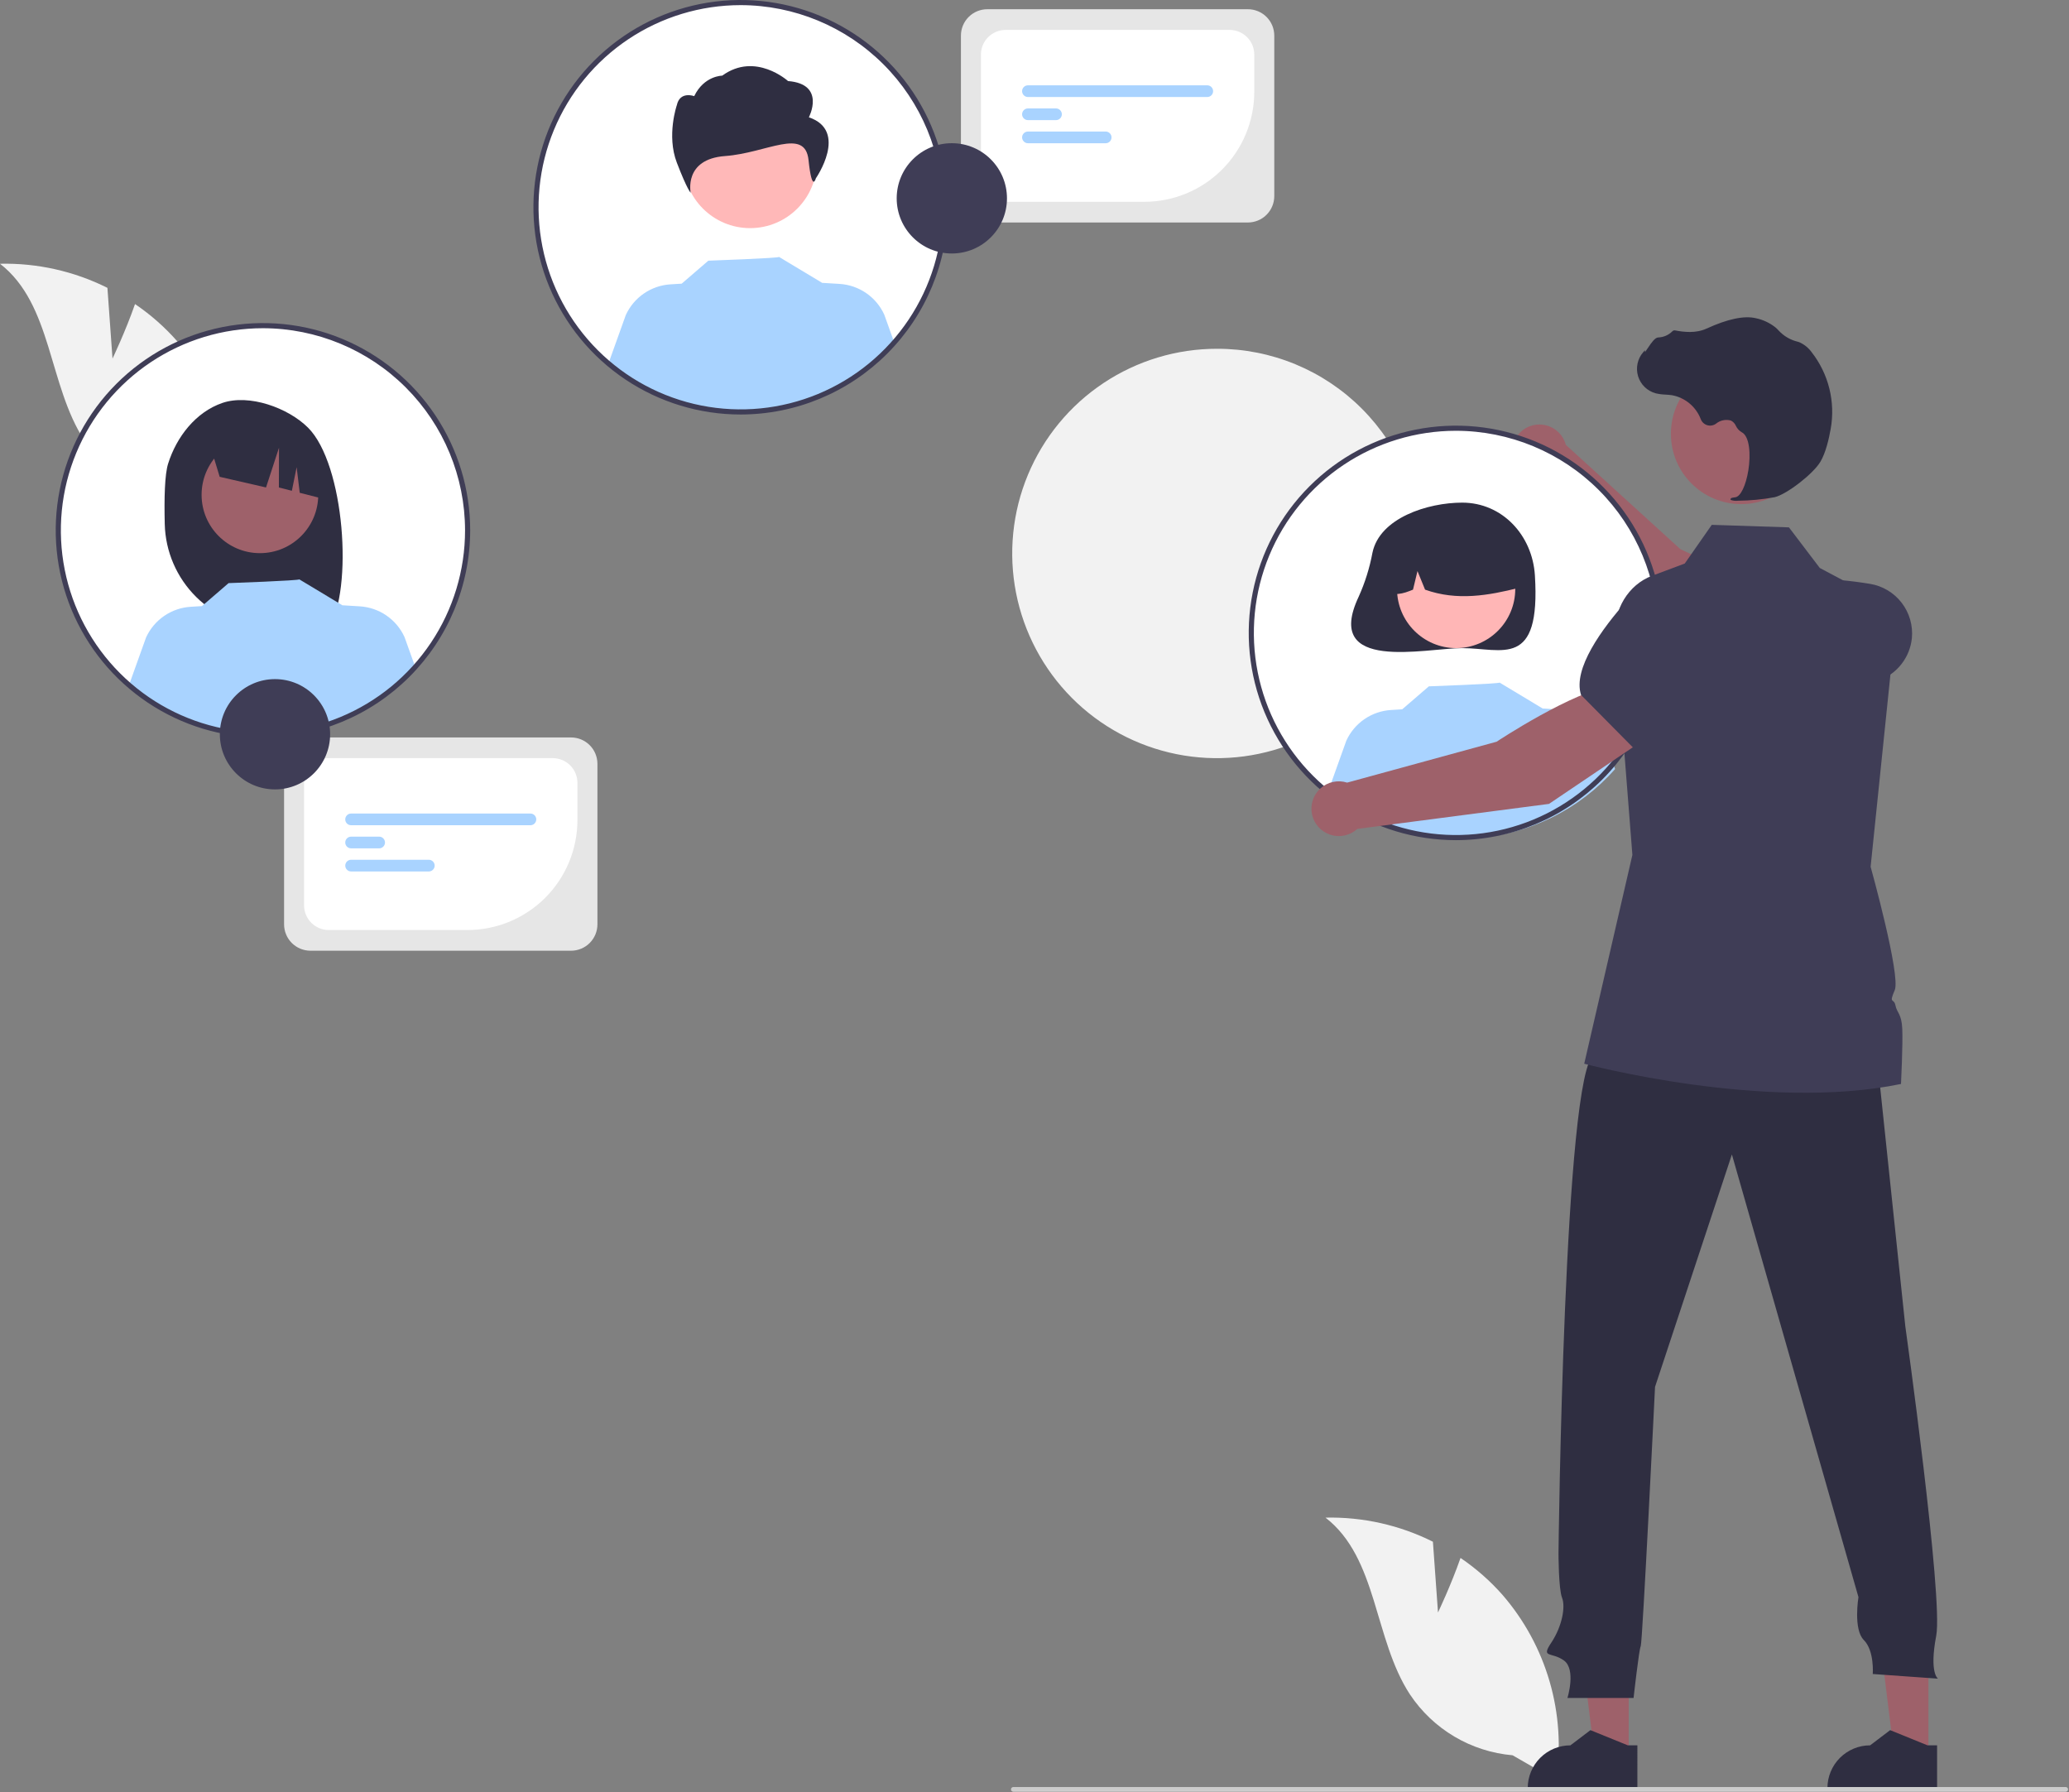 <svg width="807" height="699" viewBox="0 0 807 699" fill="none" xmlns="http://www.w3.org/2000/svg">
<rect x="0" y="0" width="807" height="699" fill="#808080" stroke="none"/>
<g clip-path="url(#clip0_8_139)">
<path d="M554.462 215.989C554.434 231.778 549.725 247.203 540.93 260.315C532.135 273.427 519.65 283.637 505.052 289.653C490.455 295.669 474.402 297.222 458.922 294.114C443.443 291.006 429.232 283.378 418.088 272.194C406.944 261.01 399.366 246.773 396.313 231.283C393.26 215.792 394.87 199.744 400.938 185.168C407.005 170.592 417.259 158.143 430.402 149.395C443.546 140.647 458.988 135.992 474.776 136.02C485.267 136.012 495.656 138.076 505.346 142.095C515.037 146.115 523.837 152.009 531.242 159.441C538.647 166.872 544.51 175.693 548.495 185.398C552.48 195.102 554.508 205.499 554.462 215.989Z" fill="#F2F2F2"/>
<path d="M687.321 262.523L698.545 241.091C688.48 228.936 655.457 214.195 655.457 214.195L610.762 173.514C610.286 171.699 609.34 170.041 608.02 168.708C606.699 167.374 605.051 166.412 603.241 165.918C601.431 165.425 599.522 165.416 597.708 165.894C595.893 166.373 594.237 167.32 592.905 168.642C591.574 169.964 590.613 171.613 590.122 173.424C589.63 175.235 589.624 177.143 590.104 178.957C590.585 180.771 591.534 182.426 592.858 183.757C594.181 185.087 595.832 186.045 597.643 186.534L645.929 244.446L687.321 262.523Z" fill="#9E616A"/>
<path d="M681.884 261.044L697.733 266.09C709.258 269.76 721.677 269.483 733.027 265.304C736.461 264.026 739.468 261.813 741.71 258.915C743.952 256.017 745.338 252.55 745.713 248.906C746.187 243.962 744.767 239.022 741.739 235.086C738.711 231.149 734.301 228.51 729.401 227.7C714.538 225.258 695.387 224.053 688.555 232.183L688.486 232.266L681.884 261.044Z" fill="#3F3D56"/>
<path d="M567.886 326.655C611.974 326.655 647.714 290.915 647.714 246.828C647.714 202.74 611.974 167 567.886 167C523.798 167 488.058 202.74 488.058 246.828C488.058 290.915 523.798 326.655 567.886 326.655Z" fill="white"/>
<path d="M535.307 215.603C534.211 221.49 532.415 227.224 529.956 232.683C515.874 262.473 555.976 252.763 570.307 252.763C585.976 252.763 600.968 261.002 598.678 224.392C597.7 208.753 585.976 196.02 570.307 196.02C556.923 196.02 538.106 201.969 535.307 215.603Z" fill="#2F2E41"/>
<path d="M567.96 252.756C580.692 252.756 591.014 242.434 591.014 229.701C591.014 216.968 580.692 206.646 567.96 206.646C555.227 206.646 544.905 216.968 544.905 229.701C544.905 242.434 555.227 252.756 567.96 252.756Z" fill="#FFB6B6"/>
<path d="M552.303 206.2C556.343 203.737 560.97 202.405 565.701 202.342C570.432 202.28 575.093 203.49 579.197 205.845C583.3 208.201 586.695 211.615 589.028 215.732C591.36 219.849 592.543 224.517 592.453 229.248C580.706 232.197 568.364 234.454 555.836 229.953L552.878 222.712L551.133 229.958C547.318 231.518 543.493 232.837 539.668 229.943C539.512 225.226 540.596 220.55 542.814 216.384C545.031 212.217 548.303 208.705 552.303 206.2Z" fill="#2F2E41"/>
<path d="M629.956 299.908C616.126 315.644 596.663 325.311 575.767 326.821C554.872 328.331 534.221 321.564 518.272 307.98L525.119 288.874C526.666 285.481 529.108 282.572 532.182 280.461C535.257 278.35 538.848 277.116 542.57 276.89L546.926 276.623L557.313 267.665C557.313 267.665 585.299 266.665 584.884 266.187L601.836 276.383L601.822 276.313L608.486 276.721C612.209 276.946 615.801 278.18 618.875 280.291C621.95 282.402 624.391 285.311 625.938 288.705L629.956 299.908Z" fill="#A9D3FF"/>
<path d="M560.882 628.845L558.899 601.256C545.905 594.761 531.523 591.536 517 591.861C537.432 607.654 535.795 639.218 549.945 660.82C554.41 667.524 560.326 673.137 567.255 677.243C574.184 681.35 581.949 683.844 589.973 684.542L606.977 694.324C608.922 681.468 608.057 668.343 604.441 655.854C600.825 643.364 594.545 631.807 586.033 621.978C581.203 616.512 575.703 611.675 569.665 607.583C565.948 618.254 560.882 628.845 560.882 628.845Z" fill="#F2F2F2"/>
<path d="M43.882 139.845L41.899 112.256C28.905 105.761 14.523 102.536 0 102.861C20.432 118.654 18.795 150.218 32.945 171.82C37.41 178.524 43.326 184.137 50.255 188.243C57.184 192.35 64.949 194.844 72.973 195.542L89.977 205.324C91.922 192.468 91.057 179.343 87.441 166.854C83.825 154.364 77.545 142.807 69.033 132.978C64.203 127.512 58.703 122.675 52.665 118.583C48.948 129.254 43.882 139.845 43.882 139.845Z" fill="#F2F2F2"/>
<path d="M635.268 684.997L622.004 684.996L615.694 633.837H635.27L635.268 684.997Z" fill="#9E616A"/>
<path d="M638.65 697.854L595.883 697.852V697.312C595.883 692.897 597.637 688.663 600.759 685.541C603.881 682.42 608.114 680.666 612.529 680.665H612.53L620.342 674.739L634.918 680.666L638.651 680.667L638.65 697.854Z" fill="#2F2E41"/>
<path d="M752.165 684.997L738.902 684.996L732.592 633.837H752.168L752.165 684.997Z" fill="#9E616A"/>
<path d="M755.548 697.854L712.781 697.852V697.312C712.781 692.897 714.535 688.663 717.656 685.541C720.778 682.42 725.012 680.666 729.427 680.665H729.428L737.24 674.739L751.815 680.666L755.549 680.667L755.548 697.854Z" fill="#2F2E41"/>
<path d="M731.992 411.186L743.148 517.166C743.148 517.166 757.999 623.283 755.21 637.925C752.421 652.568 755.907 654.659 755.907 654.659L730.459 652.847C730.459 652.847 731.156 643.783 726.973 639.599C722.789 635.416 724.881 622.865 724.881 622.865L675.516 450.231L645.534 540.873C645.534 540.873 640.653 640.578 639.956 641.973C639.259 643.367 637.167 662.193 637.167 662.193H611.369C611.369 662.193 614.855 651.037 609.975 647.551C605.094 644.064 600.911 646.853 605.094 640.578C609.278 634.303 610.672 626.633 609.278 623.147C607.883 619.661 607.883 605.716 607.883 605.716C607.883 605.716 609.975 417.461 621.828 411.186C633.681 404.911 731.992 411.186 731.992 411.186Z" fill="#2F2E41"/>
<path d="M679.16 196.602C694.314 196.602 706.599 184.317 706.599 169.163C706.599 154.009 694.314 141.724 679.16 141.724C664.006 141.724 651.722 154.009 651.722 169.163C651.722 184.317 664.006 196.602 679.16 196.602Z" fill="#9E616A"/>
<path d="M741.475 422.737C688.336 433.711 617.917 414.844 617.917 414.844L636.702 333.414L630.023 248.197C629.208 237.776 635.143 228.007 644.377 224.545L657.127 219.77L667.666 204.682L697.77 205.669L709.804 221.51L719.3 226.548L739.889 237.468L739.98 237.513V237.558L733.519 300.23L729.622 338.018C729.622 338.018 741.457 380.518 739.028 386.154C736.6 391.781 738.711 389.063 739.3 392.071C739.889 395.08 741.692 395.27 741.964 401.197C742.245 407.114 741.475 422.737 741.475 422.737Z" fill="#3F3D56"/>
<path d="M805.712 698.766H395.241C394.998 698.765 394.765 698.668 394.593 698.495C394.421 698.323 394.325 698.09 394.325 697.846C394.325 697.603 394.421 697.37 394.593 697.197C394.765 697.025 394.998 696.928 395.241 696.927H805.712C805.956 696.927 806.19 697.024 806.362 697.196C806.535 697.369 806.632 697.603 806.632 697.846C806.632 698.09 806.535 698.324 806.362 698.496C806.19 698.669 805.956 698.766 805.712 698.766Z" fill="#CCCCCC"/>
<path d="M677.826 195.284C682.638 195.234 687.437 194.774 692.172 193.908C696.858 192.828 707.199 184.832 710.017 180.109C712.111 176.599 713.368 171.17 714.054 167.235C714.979 162.026 714.801 156.681 713.53 151.545C712.259 146.41 709.923 141.599 706.674 137.423C705.422 135.674 703.72 134.296 701.749 133.434C701.574 133.371 701.395 133.316 701.214 133.27C698.357 132.596 695.766 131.084 693.774 128.927C693.387 128.49 692.97 128.082 692.524 127.706C690.29 125.917 687.664 124.682 684.861 124.102C680.332 123.015 673.854 124.377 665.607 128.156C661.464 130.055 656.866 129.525 653.321 128.851C653.122 128.818 652.918 128.838 652.73 128.908C652.541 128.978 652.374 129.097 652.245 129.252C650.782 130.698 648.825 131.537 646.768 131.6C645.51 131.688 644.233 133.467 642.694 135.783C642.345 136.308 641.938 136.922 641.642 137.296L641.583 136.593L640.89 137.397C639.802 138.661 639.051 140.179 638.708 141.811C638.364 143.443 638.44 145.135 638.926 146.731C639.413 148.326 640.295 149.772 641.491 150.934C642.687 152.096 644.158 152.937 645.766 153.378C647.042 153.682 648.346 153.856 649.657 153.895C650.452 153.946 651.275 153.999 652.064 154.115C654.601 154.566 656.977 155.668 658.961 157.312C660.944 158.956 662.468 161.086 663.383 163.495C663.599 164.052 663.94 164.551 664.379 164.955C664.819 165.359 665.345 165.656 665.918 165.825C666.491 165.993 667.095 166.027 667.683 165.924C668.272 165.822 668.828 165.586 669.311 165.234C670.113 164.575 671.063 164.12 672.08 163.908C673.096 163.696 674.149 163.732 675.148 164.015C676.017 164.469 676.703 165.208 677.092 166.108C677.562 167.11 678.319 167.949 679.268 168.519C682.503 170.082 682.912 177.369 681.922 183.478C680.968 189.366 678.892 193.662 676.875 193.923C675.321 194.125 675.146 194.24 675.041 194.518L674.946 194.767L675.127 194.994C675.995 195.283 676.916 195.382 677.826 195.284Z" fill="#2F2E41"/>
<path d="M567.886 327.655C551.9 327.655 536.273 322.915 522.981 314.033C509.689 305.152 499.329 292.528 493.211 277.759C487.094 262.99 485.493 246.738 488.612 231.059C491.73 215.38 499.429 200.978 510.732 189.674C522.036 178.37 536.439 170.672 552.118 167.553C567.797 164.434 584.048 166.035 598.818 172.153C613.587 178.27 626.211 188.63 635.092 201.922C643.973 215.214 648.714 230.841 648.714 246.828C648.69 268.257 640.166 288.802 625.013 303.955C609.86 319.107 589.316 327.631 567.886 327.655ZM567.886 168C552.296 168 537.055 172.623 524.092 181.285C511.129 189.947 501.025 202.258 495.059 216.662C489.093 231.065 487.532 246.915 490.573 262.206C493.615 277.497 501.122 291.543 512.147 302.567C523.171 313.591 537.217 321.099 552.508 324.141C567.799 327.182 583.648 325.621 598.052 319.655C612.456 313.689 624.767 303.585 633.429 290.622C642.091 277.659 646.714 262.418 646.714 246.828C646.69 225.929 638.378 205.892 623.6 191.114C608.822 176.336 588.785 168.024 567.886 168Z" fill="#3F3D56"/>
<path d="M288.886 160.655C332.974 160.655 368.714 124.915 368.714 80.828C368.714 36.74 332.974 1 288.886 1C244.798 1 209.058 36.74 209.058 80.828C209.058 124.915 244.798 160.655 288.886 160.655Z" fill="white"/>
<path d="M292.581 88.971C306.957 88.971 318.611 77.316 318.611 62.94C318.611 48.564 306.957 36.91 292.581 36.91C278.204 36.91 266.55 48.564 266.55 62.94C266.55 77.316 278.204 88.971 292.581 88.971Z" fill="#FFB8B8"/>
<path d="M315.499 45.744C315.499 45.744 322.277 32.788 307.366 31.61C307.366 31.61 294.655 20.079 281.699 29.502C281.699 29.502 274.632 29.502 270.767 37.499C270.767 37.499 265.209 35.391 263.987 41.032C263.987 41.032 259.92 52.811 263.987 63.412C268.054 74.012 269.405 75.19 269.405 75.19C269.405 75.19 266.552 62.035 282.819 60.858C299.087 59.68 314.01 49.489 315.366 62.445C316.722 75.401 318.212 69.549 318.212 69.549C318.212 69.549 331.088 51.044 315.499 45.744Z" fill="#2F2E41"/>
<path d="M348.92 133.908C335.09 149.644 315.626 159.311 294.731 160.821C273.836 162.331 253.185 155.564 237.236 141.98L244.083 122.874C245.63 119.481 248.072 116.572 251.146 114.461C254.221 112.35 257.812 111.116 261.534 110.89L265.89 110.623L276.277 101.665C276.277 101.665 304.263 100.665 303.848 100.187L320.8 110.383L320.786 110.313L327.45 110.721C331.173 110.946 334.764 112.18 337.839 114.291C340.914 116.402 343.355 119.311 344.902 122.705L348.92 133.908Z" fill="#A9D3FF"/>
<path d="M288.886 161.655C272.9 161.655 257.273 156.915 243.981 148.033C230.689 139.152 220.329 126.528 214.211 111.759C208.094 96.99 206.493 80.738 209.612 65.059C212.73 49.38 220.429 34.978 231.733 23.674C243.036 12.37 257.439 4.672 273.118 1.553C288.797 -1.566 305.048 0.035 319.818 6.153C334.587 12.27 347.211 22.63 356.092 35.922C364.973 49.214 369.714 64.841 369.714 80.828C369.69 102.257 361.166 122.802 346.013 137.955C330.86 153.107 310.316 161.631 288.886 161.655ZM288.886 2C273.296 2 258.055 6.623 245.092 15.285C232.129 23.947 222.025 36.258 216.059 50.662C210.093 65.065 208.532 80.915 211.573 96.206C214.615 111.497 222.122 125.543 233.147 136.567C244.171 147.591 258.217 155.099 273.508 158.141C288.799 161.182 304.648 159.621 319.052 153.655C333.456 147.689 345.767 137.585 354.429 124.622C363.091 111.659 367.714 96.418 367.714 80.828C367.69 59.928 359.378 39.892 344.6 25.114C329.822 10.336 309.785 2.024 288.886 2Z" fill="#3F3D56"/>
<path d="M102.563 286.655C146.65 286.655 182.391 250.915 182.391 206.828C182.391 162.74 146.65 127 102.563 127C58.475 127 22.735 162.74 22.735 206.828C22.735 250.915 58.475 286.655 102.563 286.655Z" fill="white"/>
<path d="M65.563 180.86C68.864 170.34 76.37 160.692 86.751 157.135C97.133 153.579 112.334 158.997 120.139 166.775C134.415 181.003 137.899 229.881 128.09 245.327C126.14 245.223 119.408 245.147 117.433 245.073L114.64 235.763V244.981C111.494 244.884 108.324 244.817 105.129 244.78C94.417 244.647 84.174 240.366 76.552 232.837C68.931 225.309 64.526 215.118 64.262 204.409C64.007 194.163 64.263 185.005 65.563 180.86Z" fill="#2F2E41"/>
<path d="M101.379 215.724C113.944 215.724 124.129 205.539 124.129 192.974C124.129 180.409 113.944 170.224 101.379 170.224C88.814 170.224 78.629 180.409 78.629 192.974C78.629 205.539 88.814 215.724 101.379 215.724Z" fill="#9E616A"/>
<path d="M81.745 172.994L107.939 159.877C113.295 162.291 117.907 166.093 121.298 170.889C124.689 175.686 126.734 181.302 127.223 187.156L127.876 194.976L116.907 192.184L115.705 182.184L113.842 191.404L108.78 190.116L108.828 174.59L103.763 190.105L85.683 185.951L81.745 172.994Z" fill="#2F2E41"/>
<path d="M161.8 259.654C147.97 275.391 128.507 285.057 107.612 286.567C86.716 288.077 66.065 281.31 50.116 267.726L56.963 248.62C58.51 245.227 60.952 242.319 64.027 240.207C67.101 238.096 70.692 236.862 74.415 236.636L78.771 236.369L89.157 227.411C89.157 227.411 117.144 226.411 116.728 225.933L133.681 236.13L133.666 236.059L140.33 236.467C144.053 236.692 147.645 237.926 150.72 240.037C153.794 242.149 156.236 245.057 157.782 248.451L161.8 259.654Z" fill="#A9D3FF"/>
<path d="M102.563 287.655C86.577 287.655 70.95 282.915 57.658 274.033C44.366 265.152 34.006 252.528 27.888 237.759C21.77 222.99 20.17 206.738 23.288 191.059C26.407 175.38 34.105 160.978 45.409 149.674C56.713 138.37 71.115 130.672 86.794 127.553C102.473 124.434 118.725 126.035 133.494 132.153C148.264 138.27 160.887 148.63 169.769 161.922C178.65 175.214 183.391 190.841 183.391 206.828C183.366 228.257 174.843 248.802 159.69 263.954C144.537 279.107 123.992 287.631 102.563 287.655ZM102.563 128C86.972 128 71.732 132.623 58.769 141.285C45.806 149.946 35.702 162.258 29.736 176.662C23.77 191.065 22.209 206.915 25.25 222.206C28.292 237.497 35.799 251.543 46.824 262.567C57.848 273.591 71.894 281.099 87.185 284.141C102.476 287.182 118.325 285.621 132.729 279.655C147.133 273.689 159.444 263.585 168.106 250.622C176.768 237.659 181.391 222.418 181.391 206.828C181.367 185.928 173.054 165.892 158.276 151.114C143.499 136.336 123.462 128.024 102.563 128Z" fill="#3F3D56"/>
<path d="M641.613 288.241L629.527 267.283C613.872 269.271 583.735 289.261 583.735 289.261L525.441 305.211C523.653 304.64 521.747 304.551 519.914 304.952C518.08 305.352 516.385 306.229 514.999 307.493C513.612 308.757 512.583 310.364 512.014 312.152C511.446 313.941 511.359 315.847 511.762 317.68C512.165 319.512 513.043 321.206 514.309 322.592C515.575 323.977 517.183 325.004 518.972 325.57C520.761 326.136 522.667 326.221 524.5 325.816C526.332 325.411 528.025 324.53 529.409 323.263L604.176 313.511L641.613 288.241Z" fill="#9E616A"/>
<path d="M637.452 292.04L664.509 269.377L668.445 251.135C669.205 247.551 668.947 243.826 667.701 240.381C666.455 236.936 664.27 233.908 661.393 231.639C657.472 228.59 652.541 227.144 647.594 227.592C642.648 228.04 638.057 230.35 634.748 234.054C624.724 245.297 613.449 260.823 616.655 270.947L616.687 271.05L637.452 292.04Z" fill="#3F3D56"/>
<path d="M222.746 370.77H121.081C118.357 370.767 115.744 369.683 113.818 367.756C111.891 365.83 110.808 363.218 110.805 360.493V297.877C110.808 295.152 111.891 292.54 113.818 290.614C115.744 288.687 118.357 287.603 121.081 287.6H222.746C225.471 287.603 228.083 288.687 230.01 290.614C231.936 292.54 233.02 295.152 233.023 297.877V360.493C233.02 363.218 231.936 365.83 230.01 367.756C228.083 369.683 225.471 370.767 222.746 370.77Z" fill="#E6E6E6"/>
<path d="M182.353 362.704H128.228C125.676 362.702 123.229 361.687 121.425 359.882C119.621 358.078 118.606 355.632 118.603 353.08V305.29C118.606 302.738 119.621 300.292 121.425 298.487C123.229 296.683 125.676 295.668 128.228 295.665H215.6C218.152 295.668 220.598 296.683 222.403 298.488C224.207 300.292 225.222 302.738 225.225 305.29V319.833C225.212 331.2 220.691 342.097 212.654 350.134C204.616 358.171 193.719 362.692 182.353 362.704Z" fill="white"/>
<path d="M206.884 321.834H136.943C136.339 321.834 135.758 321.594 135.331 321.166C134.903 320.738 134.662 320.158 134.662 319.553C134.662 318.948 134.903 318.368 135.331 317.94C135.758 317.512 136.339 317.272 136.943 317.272H206.884C207.489 317.272 208.069 317.512 208.497 317.94C208.925 318.368 209.165 318.948 209.165 319.553C209.165 320.158 208.925 320.738 208.497 321.166C208.069 321.594 207.489 321.834 206.884 321.834Z" fill="#A9D3FF"/>
<path d="M147.884 330.847H136.944C136.339 330.847 135.758 330.607 135.331 330.179C134.903 329.752 134.662 329.171 134.662 328.566C134.662 327.961 134.903 327.381 135.331 326.953C135.758 326.526 136.339 326.285 136.944 326.285H147.884C148.489 326.285 149.069 326.526 149.497 326.953C149.925 327.381 150.165 327.961 150.165 328.566C150.165 329.171 149.925 329.752 149.497 330.179C149.069 330.607 148.489 330.847 147.884 330.847Z" fill="#A9D3FF"/>
<path d="M167.261 339.861H136.944C136.339 339.86 135.76 339.619 135.334 339.191C134.907 338.763 134.667 338.184 134.667 337.58C134.667 336.976 134.907 336.396 135.334 335.968C135.76 335.541 136.339 335.3 136.944 335.299H167.261C167.865 335.3 168.444 335.541 168.871 335.968C169.298 336.396 169.537 336.976 169.537 337.58C169.537 338.184 169.298 338.763 168.871 339.191C168.444 339.619 167.865 339.86 167.261 339.861Z" fill="#A9D3FF"/>
<path d="M107.257 307.859C119.134 307.859 128.763 298.231 128.763 286.353C128.763 274.476 119.134 264.847 107.257 264.847C95.379 264.847 85.751 274.476 85.751 286.353C85.751 298.231 95.379 307.859 107.257 307.859Z" fill="#3F3D56"/>
<path d="M486.746 86.77H385.081C382.357 86.767 379.745 85.683 377.818 83.757C375.891 81.83 374.808 79.218 374.805 76.493V13.877C374.808 11.152 375.891 8.54 377.818 6.614C379.745 4.687 382.357 3.603 385.081 3.6H486.746C489.471 3.603 492.083 4.687 494.01 6.614C495.936 8.54 497.02 11.152 497.023 13.877V76.493C497.02 79.218 495.936 81.83 494.01 83.757C492.083 85.683 489.471 86.767 486.746 86.77Z" fill="#E6E6E6"/>
<path d="M446.353 78.704H392.228C389.676 78.702 387.229 77.687 385.425 75.882C383.621 74.078 382.606 71.632 382.603 69.08V21.29C382.606 18.738 383.621 16.292 385.425 14.487C387.229 12.683 389.676 11.668 392.228 11.665H479.6C482.152 11.668 484.598 12.683 486.403 14.488C488.207 16.292 489.222 18.738 489.225 21.29V35.833C489.212 47.2 484.691 58.097 476.654 66.134C468.616 74.171 457.719 78.692 446.353 78.704Z" fill="white"/>
<path d="M470.884 37.834H400.943C400.339 37.834 399.758 37.594 399.331 37.166C398.903 36.738 398.662 36.158 398.662 35.553C398.662 34.948 398.903 34.368 399.331 33.94C399.758 33.513 400.339 33.272 400.943 33.272H470.884C471.489 33.272 472.069 33.513 472.497 33.94C472.925 34.368 473.165 34.948 473.165 35.553C473.165 36.158 472.925 36.738 472.497 37.166C472.069 37.594 471.489 37.834 470.884 37.834Z" fill="#A9D3FF"/>
<path d="M411.884 46.847H400.944C400.339 46.847 399.758 46.607 399.331 46.179C398.903 45.752 398.662 45.171 398.662 44.566C398.662 43.961 398.903 43.381 399.331 42.953C399.758 42.526 400.339 42.285 400.944 42.285H411.884C412.489 42.285 413.069 42.526 413.497 42.953C413.925 43.381 414.165 43.961 414.165 44.566C414.165 45.171 413.925 45.752 413.497 46.179C413.069 46.607 412.489 46.847 411.884 46.847Z" fill="#A9D3FF"/>
<path d="M431.261 55.861H400.944C400.339 55.859 399.76 55.619 399.334 55.191C398.907 54.763 398.667 54.184 398.667 53.58C398.667 52.975 398.907 52.396 399.334 51.968C399.76 51.541 400.339 51.3 400.944 51.299H431.261C431.866 51.299 432.446 51.539 432.874 51.967C433.302 52.395 433.542 52.975 433.542 53.58C433.542 54.185 433.302 54.765 432.874 55.193C432.446 55.62 431.866 55.861 431.261 55.861Z" fill="#A9D3FF"/>
<path d="M371.257 98.859C383.134 98.859 392.763 89.231 392.763 77.353C392.763 65.476 383.134 55.847 371.257 55.847C359.379 55.847 349.75 65.476 349.75 77.353C349.75 89.231 359.379 98.859 371.257 98.859Z" fill="#3F3D56"/>
</g>
<defs>
<clipPath id="clip0_8_139">
<rect width="806.632" height="698.766" fill="white"/>
</clipPath>
</defs>
</svg>
